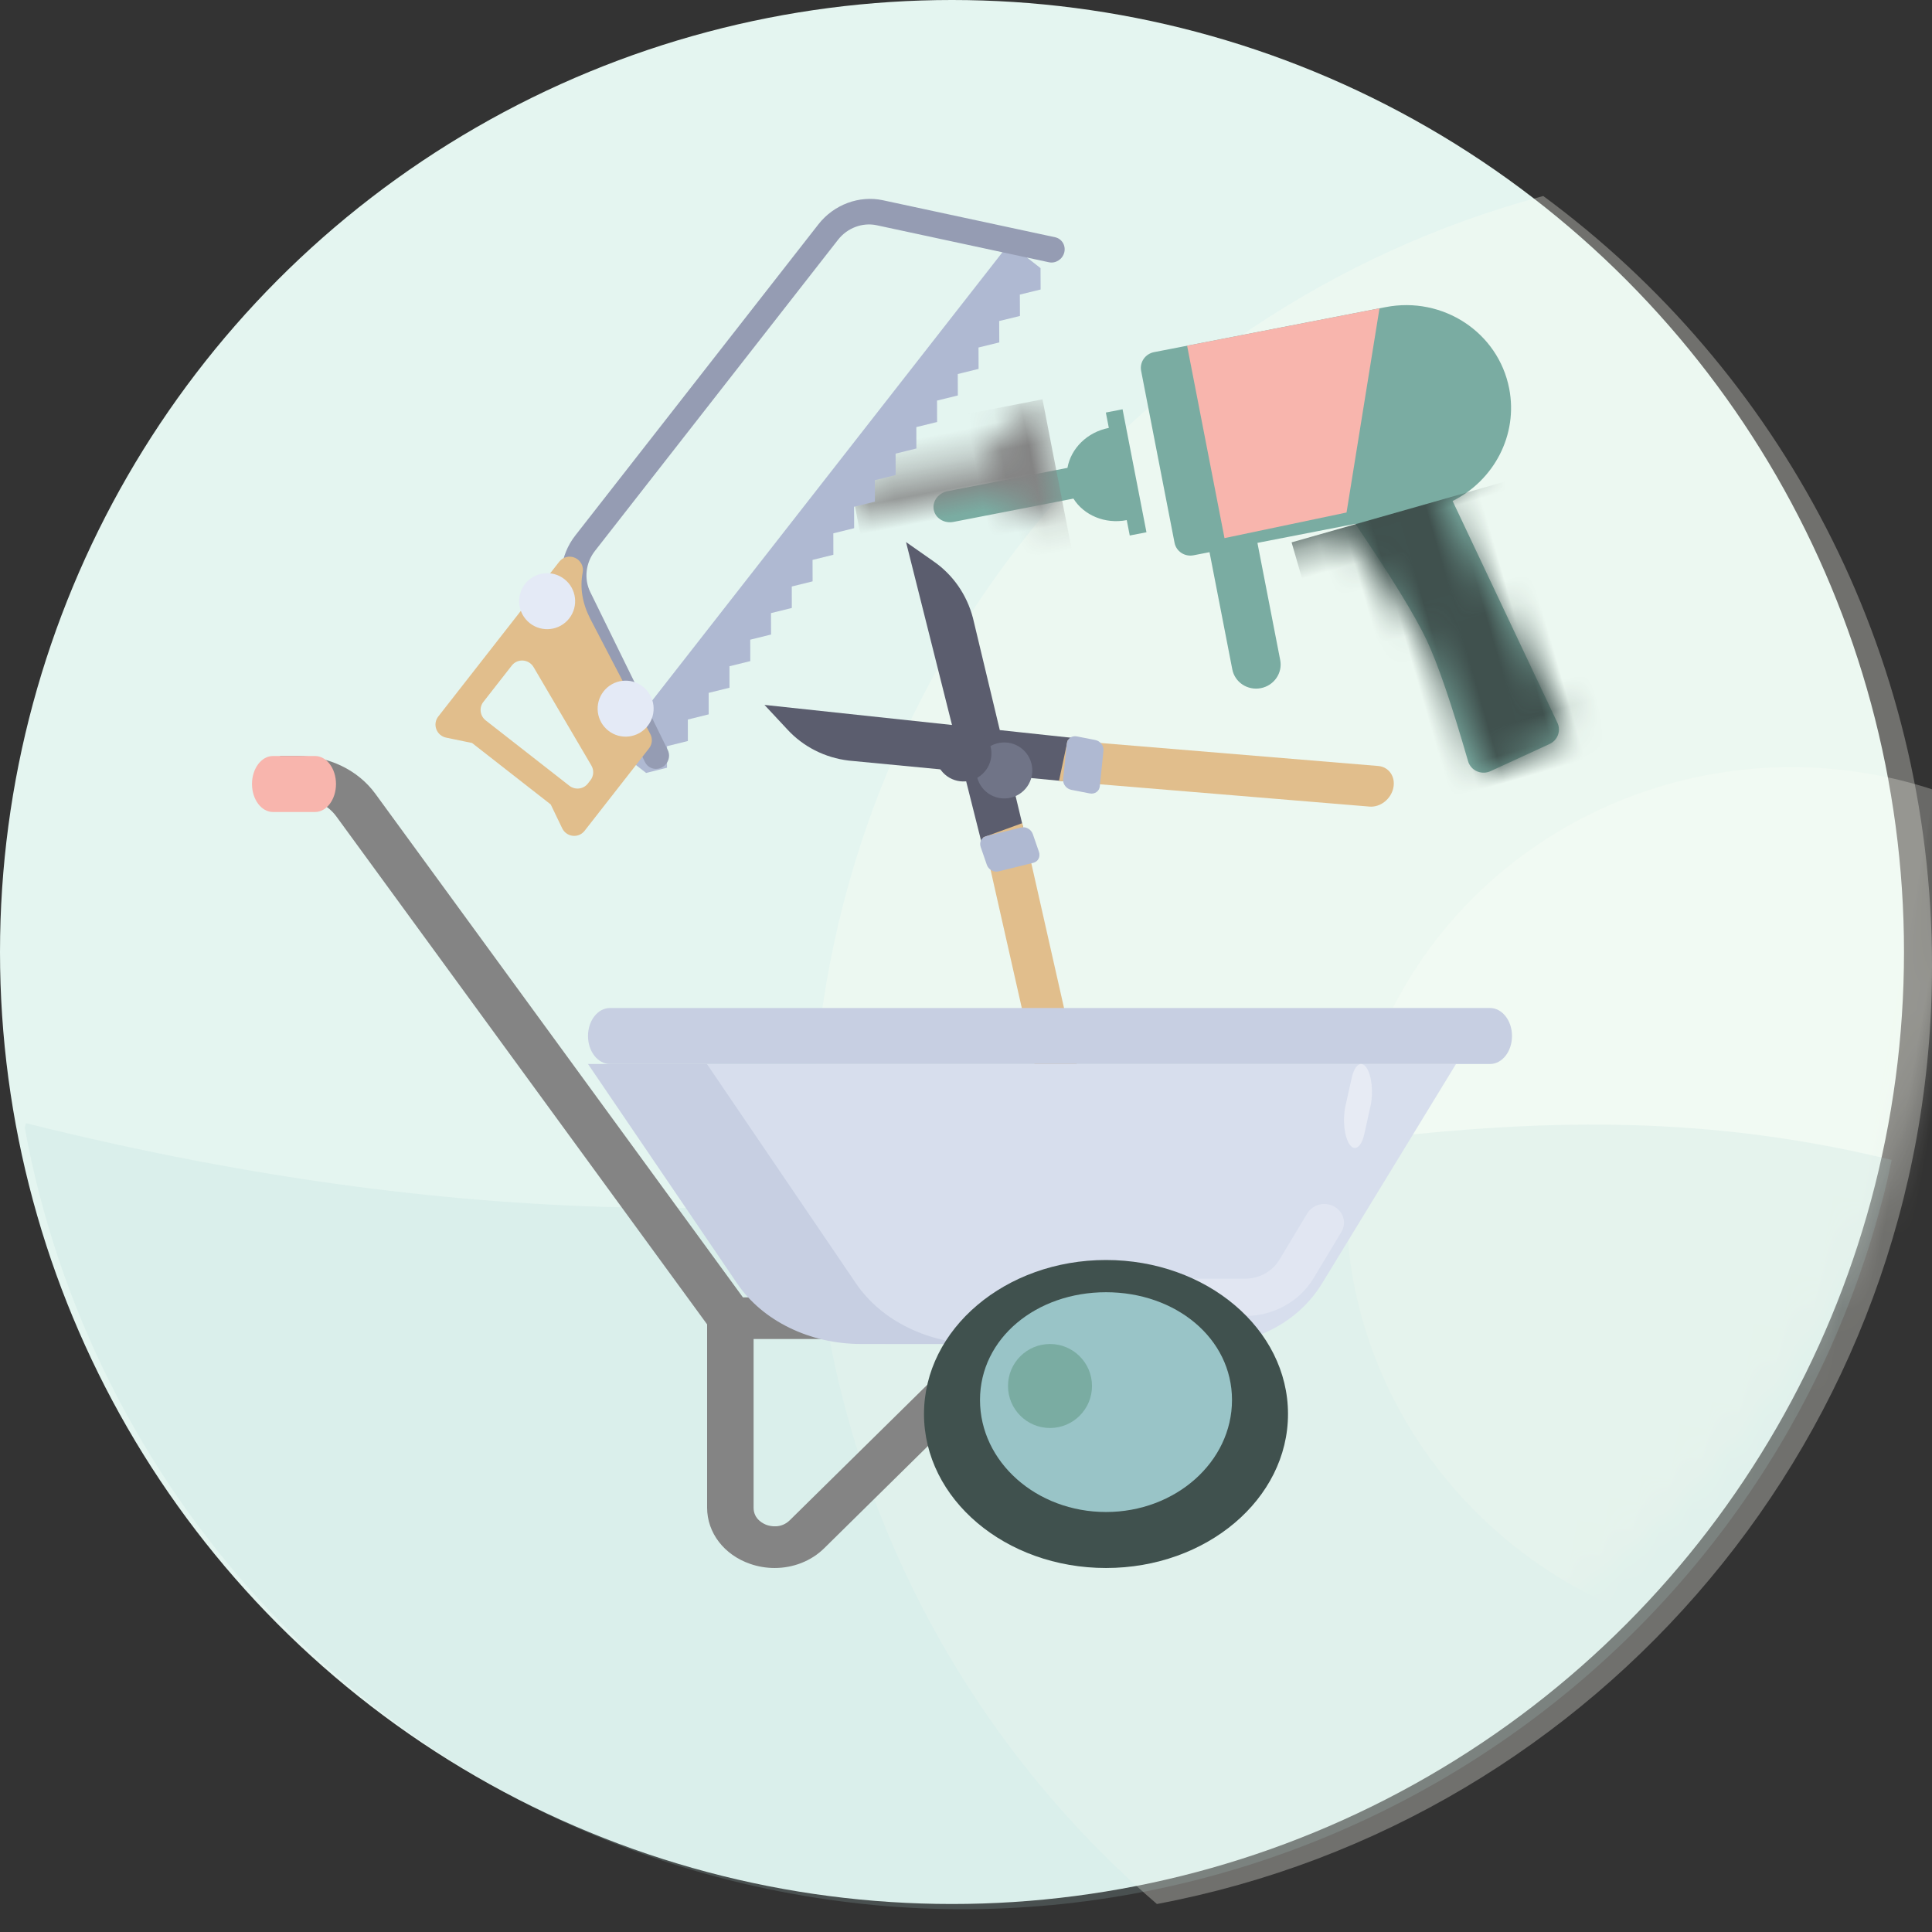 <?xml version="1.0" encoding="UTF-8"?>
<svg width="69px" height="69px" viewBox="0 0 69 69" version="1.1" xmlns="http://www.w3.org/2000/svg" xmlns:xlink="http://www.w3.org/1999/xlink">
    <rect x="0" y="0" width="69" height="69" fill="#333333" stroke="none"/>
    <!-- Generator: Sketch 59.1 (86144) - https://sketch.com -->
    <title>Werkzeug2</title>
    <desc>Created with Sketch.</desc>
    <defs>
        <circle id="path-1" cx="34" cy="34" r="34"></circle>
        <path d="M2.905,7.391 L2.905,11.655 C2.905,12.126 2.515,12.508 2.034,12.508 C1.552,12.508 1.162,12.126 1.162,11.655 L1.162,7.391 L0.581,7.391 C0.26,7.391 0,7.137 0,6.823 L0,0.569 C0,0.255 0.26,0 0.581,0 L9.006,0 C11.092,0 12.783,1.655 12.783,3.696 C12.783,5.388 11.62,6.815 10.033,7.253 L12.196,15.744 C12.274,16.049 12.085,16.358 11.773,16.434 L9.521,16.983 C9.21,17.059 8.894,16.874 8.817,16.569 C8.809,16.54 8.804,16.51 8.802,16.48 C8.614,14.367 8.405,12.855 8.173,11.946 C7.94,11.032 7.382,9.537 6.498,7.461 C6.488,7.438 6.479,7.415 6.473,7.391 L2.905,7.391 Z" id="path-3"></path>
        <path d="M6.696,3.914 C5.901,3.914 5.224,3.448 4.973,2.796 L0.609,2.796 C0.273,2.796 0,2.546 0,2.237 C0,1.928 0.273,1.678 0.609,1.678 L4.973,1.678 C5.224,1.026 5.901,0.559 6.696,0.559 L6.696,0 L7.304,0 L7.304,4.474 L6.696,4.474 L6.696,3.914 Z" id="path-5"></path>
    </defs>
    <g id="Page-1" stroke="none" stroke-width="1" fill="none" fill-rule="evenodd">
        <g id="Werkzeug2" transform="translate(-4, 0)">
            <g id="Elektro-Copy-3">
                <g id="Elektro-Icon">
                    <g id="Shape" transform="translate(4, 0)">
                        <mask id="mask-2" fill="white">
                            <use xlink:href="#path-1"></use>
                        </mask>
                        <use id="Mask" fill="#E4F5F0" xlink:href="#path-1"></use>
                        <path d="M48.183,42.117 C48.183,49.664 53.656,55.961 60.942,57.449 C66.081,51.502 69.183,43.826 69.183,35.44 C69.183,32.497 68.801,29.641 68.083,26.916 C66.853,26.622 65.575,26.449 64.252,26.449 C55.377,26.449 48.183,33.464 48.183,42.117 Z" fill="#FFFFF4" opacity="0.515" mask="url(#mask-2)" transform="translate(58.683, 41.949) rotate(10) translate(-58.683, -41.949) "></path>
                    </g>
                    <path d="M59.116,7 C44.079,11.03 33,24.791 33,41.154 C33,51.898 37.781,61.516 45.318,68 C61.073,65.038 73,51.168 73,34.494 C73,23.208 67.533,13.206 59.116,7 Z" id="Shape" fill="#FFFFF4" opacity="0.3"></path>
                    <path d="M3.318,48.067 C8.652,59.848 20.518,68.051 34.312,68.051 C53.093,68.051 68.318,52.854 68.318,34.107 C68.318,33.753 68.302,33.402 68.291,33.051 C47.262,33.147 37.727,47.897 3.318,47.897 L3.318,48.067 Z" id="Shape" fill-opacity="0.18" fill="#AED3D5" transform="translate(35.818, 50.551) rotate(14) translate(-35.818, -50.551) "></path>
                </g>
            </g>
            <g id="pruning-shears-copy-2" transform="translate(41, 28.5) scale(-1, 1) rotate(49) translate(-41, -28.5) translate(32, 19)">
                <path d="M12.977,1.18 L12.853,0 L9,5.525 L5.147,0 L5.023,1.18 C4.926,2.02 5.138,2.866 5.623,3.579 L8.018,6.933 L6.42,9.225 L7.792,10 L9,8.309 L10.208,10 L11.58,9.225 L9.982,6.933 L12.377,3.579 C12.862,2.866 13.074,2.02 12.977,1.18 L12.977,1.18 Z" id="Shape" fill="#5B5D6E"></path>
                <path d="M6.703,9 L0.12,17.972 C-0.108,18.283 -0.002,18.697 0.356,18.895 C0.714,19.094 1.189,19.002 1.417,18.691 L8,9.719 L6.703,9 L6.703,9 Z" id="Shape" fill="#E1BE8C"></path>
                <path d="M7.19,10.946 L6.144,10.21 C5.999,10.108 5.957,9.896 6.049,9.737 L6.382,9.159 C6.474,8.999 6.666,8.952 6.81,9.054 L7.856,9.79 C8.001,9.892 8.043,10.104 7.951,10.263 L7.618,10.841 C7.526,11.001 7.334,11.048 7.19,10.946 L7.19,10.946 Z" id="Shape" fill="#AFB9D2"></path>
                <path d="M11.297,9 L17.88,17.972 C18.108,18.283 18.002,18.697 17.644,18.895 C17.286,19.094 16.811,19.002 16.583,18.691 L10,9.719 L11.297,9 L11.297,9 Z" id="Shape" fill="#E1BE8C"></path>
                <path d="M10.81,10.946 L11.856,10.21 C12.001,10.108 12.043,9.896 11.951,9.737 L11.618,9.159 C11.526,8.999 11.334,8.952 11.19,9.054 L10.144,9.79 C9.999,9.892 9.957,10.104 10.049,10.263 L10.382,10.841 C10.474,11.001 10.666,11.048 10.81,10.946 L10.81,10.946 Z" id="Shape" fill="#AFB9D2"></path>
                <circle id="Oval" fill="#707487" cx="9" cy="8" r="1"></circle>
                <circle id="Oval" fill="#5B5D6E" cx="9.5" cy="6.5" r="1"></circle>
            </g>
            <g id="Group-21-Copy-2" transform="translate(49, 20.5) rotate(-11) translate(-49, -20.5) translate(38, 12)">
                <g id="shape">
                    <g id="Rectangle" transform="translate(8.217, 0)">
                        <mask id="mask-4" fill="white">
                            <use xlink:href="#path-3"></use>
                        </mask>
                        <use id="Mask" fill="#7AACA2" xlink:href="#path-3"></use>
                        <polygon fill="#40514E" mask="url(#mask-4)" transform="translate(9.587, 12.526) rotate(-5) translate(-9.587, -12.526) " points="4.556 7.148 14.598 7.166 14.617 17.904 4.576 17.887"></polygon>
                    </g>
                    <g id="Rectangle" transform="translate(0, 1.789)">
                        <mask id="mask-6" fill="white">
                            <use xlink:href="#path-5"></use>
                        </mask>
                        <use id="Mask" fill="#7AACA2" xlink:href="#path-5"></use>
                        <rect fill="#848484" mask="url(#mask-6)" x="-2.739" y="-0.895" width="7.304" height="8.053"></rect>
                    </g>
                </g>
                <polygon id="Rectangle" fill="#F8B5AD" points="10 0 17 0 14.453 6.934 10 7"></polygon>
            </g>
            <g id="Group-22-Copy-2" transform="translate(31, 17.5) scale(1, -1) rotate(-90) translate(-31, -17.5) translate(17, 5)">
                <g id="saw" transform="translate(14.07, 12.261) rotate(-38) translate(-14.07, -12.261) translate(-0.43, 8.261)">
                    <polygon id="Shape" fill="#AFB9D2" points="1.797 5.853 1.797 7.274 2.397 7.747 2.997 7.274 3.596 7.747 4.195 7.274 4.795 7.747 5.395 7.274 5.995 7.747 6.597 7.274 7.199 7.747 7.801 7.274 8.402 7.747 9.002 7.274 9.603 7.747 10.204 7.274 10.806 7.747 11.409 7.274 12.011 7.747 12.612 7.274 13.214 7.747 13.817 7.274 14.419 7.747 15.022 7.274 15.624 7.747 16.227 7.274 16.83 7.747 17.433 7.274 18.034 7.747 18.637 7.274 19.239 7.747 19.841 7.274 20.445 7.747 21.048 7.274 21.652 7.747 22.256 7.274 22.86 7.747 23.464 7.274 24.071 7.747 24.677 7.274 24.677 5.853"></polygon>
                    <path d="M23.976,7.638 C23.802,7.638 23.635,7.543 23.556,7.381 L20.813,1.724 C20.586,1.255 20.092,0.952 19.554,0.952 L5.45,0.952 C4.913,0.952 4.418,1.255 4.191,1.724 L1.448,7.381 C1.339,7.604 1.064,7.7 0.832,7.597 C0.6,7.492 0.5,7.227 0.608,7.004 L3.352,1.347 C3.731,0.565 4.554,0.06 5.45,0.06 L19.554,0.06 C20.45,0.06 21.274,0.565 21.653,1.347 L24.396,7.004 C24.504,7.227 24.404,7.493 24.172,7.597 C24.109,7.625 24.042,7.638 23.976,7.638 L23.976,7.638 Z" id="Shape" fill="#959CB3"></path>
                    <path d="M27.661,5.282 L27.661,1.717 L28.08,0.87 C28.153,0.723 28.145,0.549 28.06,0.409 C27.974,0.269 27.824,0.184 27.661,0.184 L20.64,0.185 C20.422,0.185 20.234,0.336 20.184,0.55 C20.134,0.763 20.236,0.984 20.43,1.082 C20.916,1.327 21.297,1.74 21.562,2.302 L23.491,6.539 C23.567,6.707 23.733,6.815 23.916,6.815 L27.661,6.815 C27.824,6.815 27.974,6.73 28.06,6.59 C28.145,6.451 28.153,6.276 28.08,6.13 L27.661,5.282 L27.661,5.282 Z M26.257,5.868 L26.106,5.868 C25.914,5.868 25.742,5.75 25.671,5.57 L24.173,1.781 C24.05,1.47 24.276,1.132 24.608,1.132 L26.257,1.132 C26.516,1.132 26.725,1.344 26.725,1.605 L26.725,5.394 C26.725,5.656 26.515,5.868 26.257,5.868 L26.257,5.868 Z" id="Shape" fill="#E1BE8C"></path>
                    <ellipse id="Oval" fill="#E4EAF6" cx="22.019" cy="0.712" rx="1" ry="1"></ellipse>
                    <ellipse id="Oval" fill="#E4EAF6" cx="23.318" cy="5.284" rx="1" ry="1"></ellipse>
                </g>
            </g>
            <g id="barrow-copy" transform="translate(13, 27)">
                <path d="M24.772,21.811 L19.208,27.293 C18.89,27.606 18.502,27.503 18.39,27.466 C18.279,27.427 17.914,27.268 17.914,26.845 L17.914,20.821 L22.895,20.821 L22.895,19.334 L17.533,19.334 L4.404,1.347 C3.788,0.504 2.749,0 1.624,0 L1,0 L1,1.487 L1.624,1.487 C2.187,1.487 2.707,1.739 3.014,2.161 L16.254,20.299 L16.254,26.845 C16.254,27.742 16.858,28.53 17.792,28.853 C18.077,28.952 18.373,29 18.665,29 C19.327,29 19.97,28.754 20.437,28.293 L26,22.811 L24.772,21.811 L24.772,21.811 Z" id="Shape" fill="#848484"></path>
                <path d="M14,11 L18.787,18.841 C19.602,20.176 21.119,21 22.762,21 L34.237,21 C35.881,21 37.398,20.176 38.213,18.841 L43,11 L14,11 L14,11 Z" id="Shape" fill="#D7DEED"></path>
                <path d="M21.575,18.841 L16.247,11 L12,11 L17.328,18.841 C18.235,20.176 19.924,21 21.753,21 L26,21 C24.171,21 22.482,20.176 21.575,18.841 L21.575,18.841 Z" id="Shape" fill="#C7CFE2"></path>
                <path d="M44.214,11 L12.786,11 C12.352,11 12,10.552 12,10 L12,10 C12,9.448 12.352,9 12.786,9 L44.214,9 C44.648,9 45,9.448 45,10 L45,10 C45,10.552 44.648,11 44.214,11 L44.214,11 Z" id="Shape" fill="#C7CFE2"></path>
                <path d="M2.25,2 L0.75,2 C0.336,2 0,1.552 0,1 L0,1 C0,0.448 0.336,0 0.75,0 L2.25,0 C2.664,0 3,0.448 3,1 L3,1 C3,1.552 2.664,2 2.25,2 L2.25,2 Z" id="Shape" fill="#F8B5AD"></path>
                <path d="M35.47,20 L33.702,20 C33.314,20 33,19.702 33,19.333 C33,18.965 33.314,18.667 33.702,18.667 L35.47,18.667 C35.973,18.667 36.44,18.41 36.69,17.995 L37.688,16.336 C37.88,16.017 38.31,15.905 38.646,16.088 C38.983,16.271 39.1,16.678 38.907,16.998 L37.909,18.656 C37.41,19.485 36.476,20 35.47,20 L35.47,20 Z" id="Shape" fill="#E1E6F2"></path>
                <path d="M39.388,14 C39.323,14 39.257,13.958 39.196,13.868 C39.01,13.594 38.945,12.984 39.051,12.504 L39.274,11.505 C39.38,11.024 39.617,10.857 39.804,11.133 C39.99,11.407 40.055,12.017 39.949,12.496 L39.726,13.496 C39.655,13.819 39.523,14 39.388,14 L39.388,14 Z" id="Shape" fill="#E7EBF4"></path>
                <path d="M30.5,18 C26.91,18 24,20.462 24,23.5 C24,26.538 26.91,29 30.5,29 C34.09,29 37,26.538 37,23.5 C37,20.462 34.09,18 30.5,18 L30.5,18 Z M30.5,26.937 C28.256,26.937 26.438,25.398 26.438,23.5 C26.438,21.602 28.256,20.062 30.5,20.062 C32.744,20.062 34.562,21.602 34.562,23.5 C34.562,25.398 32.744,26.937 30.5,26.937 L30.5,26.937 Z" id="Shape" fill="#40514E"></path>
                <path d="M30.5,27 C32.985,27 35,25.209 35,23 C35,20.791 32.985,19.151 30.5,19.151 C28.015,19.151 26,20.791 26,23 C26,25.209 28.015,27 30.5,27 Z" id="Oval" fill="#99C4C7"></path>
                <circle id="Oval" fill="#7AACA2" cx="28.5" cy="22.5" r="1.5"></circle>
            </g>
        </g>
    </g>
</svg>